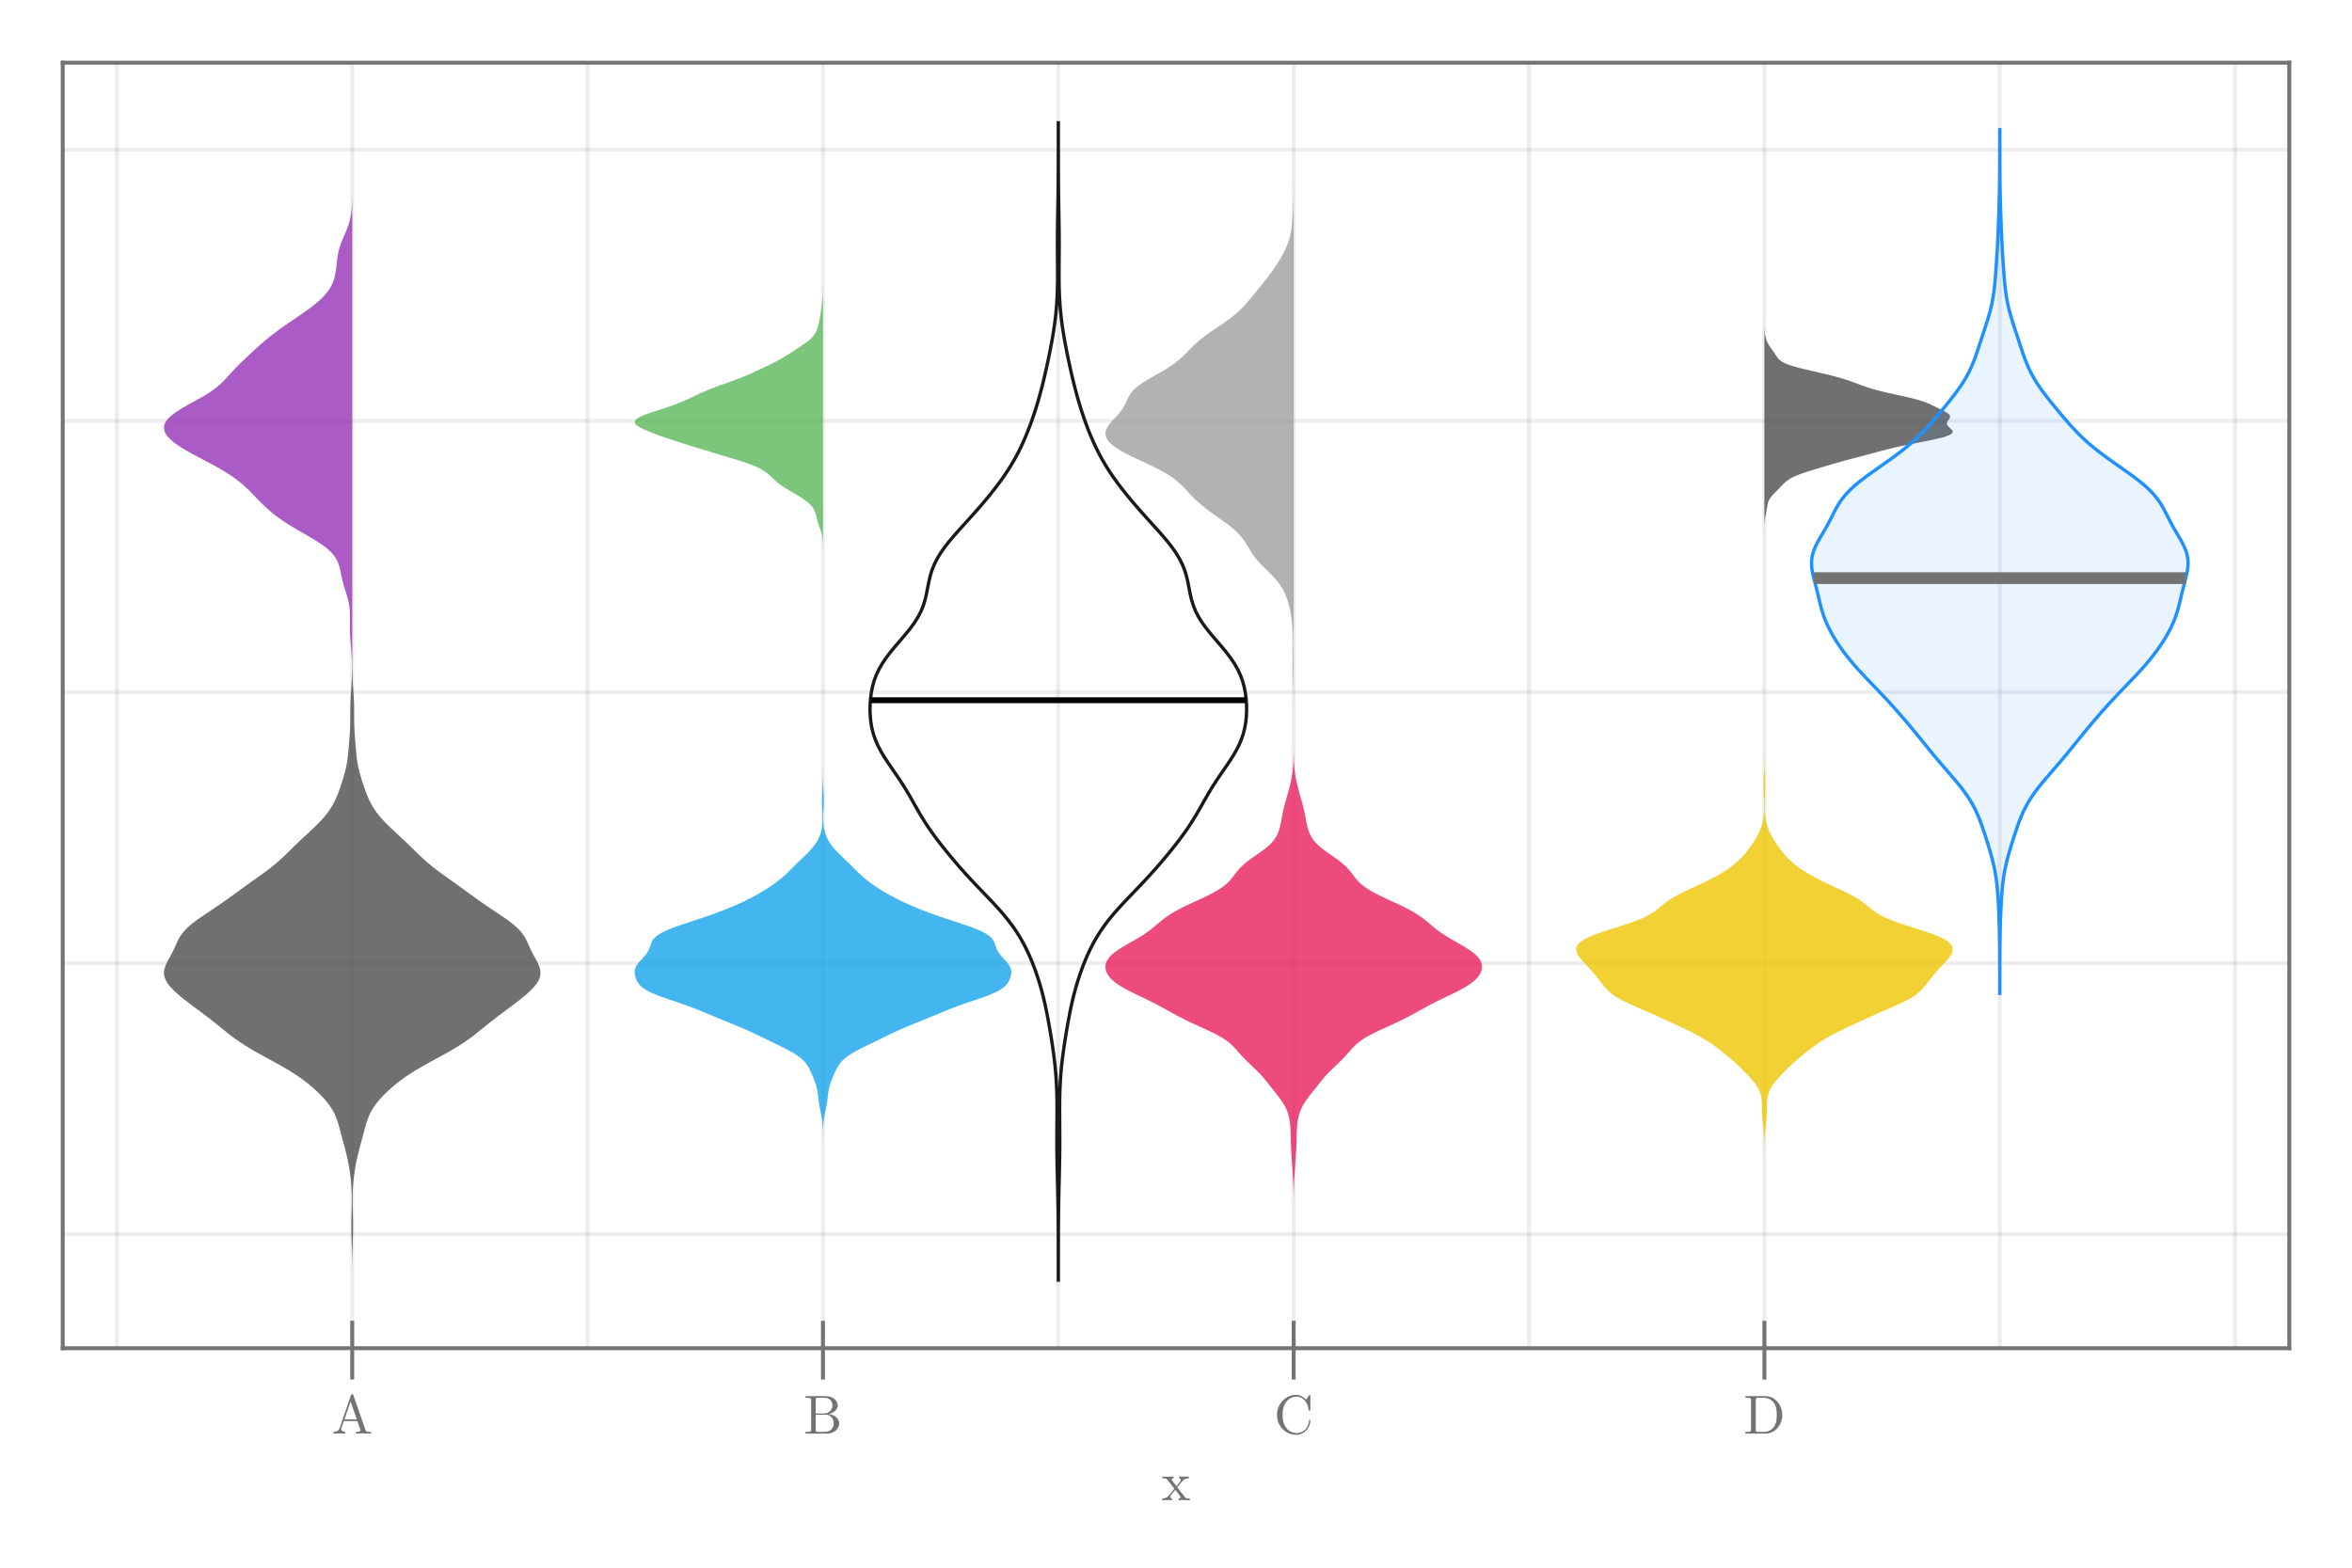 <?xml version="1.0" encoding="UTF-8"?>
<svg xmlns="http://www.w3.org/2000/svg" xmlns:xlink="http://www.w3.org/1999/xlink" width="450pt" height="300pt" viewBox="0 0 450 300" version="1.1">
<defs>
<g>
<symbol overflow="visible" id="glyph0-0-3916e107">
<path style="stroke:none;" d=""/>
</symbol>
<symbol overflow="visible" id="glyph0-1-3916e107">
<path style="stroke:none;" d="M 5.422 0 L 5.422 -0.328 C 4.844 -0.328 4.656 -0.344 4.422 -0.656 L 3.016 -2.469 C 3.328 -2.859 3.734 -3.375 3.984 -3.656 C 4.312 -4.031 4.734 -4.188 5.234 -4.203 L 5.234 -4.531 C 4.953 -4.5 4.641 -4.5 4.375 -4.5 C 4.047 -4.5 3.5 -4.516 3.359 -4.531 L 3.359 -4.203 C 3.578 -4.172 3.672 -4.047 3.672 -3.875 C 3.672 -3.703 3.562 -3.562 3.5 -3.5 L 2.859 -2.688 L 2.031 -3.75 C 1.938 -3.859 1.938 -3.875 1.938 -3.938 C 1.938 -4.094 2.094 -4.188 2.312 -4.203 L 2.312 -4.531 L 1.172 -4.5 C 0.953 -4.5 0.469 -4.5 0.172 -4.531 L 0.172 -4.203 C 0.906 -4.203 0.922 -4.188 1.422 -3.562 L 2.453 -2.203 C 1.969 -1.578 1.969 -1.547 1.469 -0.953 C 0.969 -0.344 0.344 -0.328 0.125 -0.328 L 0.125 0 C 0.406 -0.016 0.719 -0.031 1 -0.031 L 2 0 L 2 -0.328 C 1.766 -0.359 1.688 -0.5 1.688 -0.656 C 1.688 -0.875 2 -1.234 2.641 -1.984 L 3.438 -0.938 C 3.516 -0.812 3.656 -0.656 3.656 -0.594 C 3.656 -0.5 3.562 -0.344 3.281 -0.328 L 3.281 0 L 4.406 -0.031 C 4.688 -0.031 5.109 -0.016 5.422 0 Z M 5.422 0 "/>
</symbol>
<symbol overflow="visible" id="glyph1-0-3916e107">
<path style="stroke:none;" d=""/>
</symbol>
<symbol overflow="visible" id="glyph1-1-3916e107">
<path style="stroke:none;" d="M 7.531 0 L 7.531 -0.328 L 7.344 -0.328 C 6.703 -0.328 6.562 -0.406 6.453 -0.75 L 4.172 -7.312 C 4.125 -7.438 4.109 -7.516 3.938 -7.516 C 3.766 -7.516 3.734 -7.453 3.688 -7.312 L 1.516 -1.031 C 1.328 -0.5 0.906 -0.344 0.344 -0.328 L 0.344 0 L 1.406 -0.031 L 2.609 0 L 2.609 -0.328 C 2.094 -0.328 1.828 -0.594 1.828 -0.859 C 1.828 -0.891 1.844 -1 1.844 -1.016 L 2.328 -2.391 L 4.922 -2.391 L 5.484 -0.781 C 5.484 -0.75 5.516 -0.688 5.516 -0.641 C 5.516 -0.328 4.922 -0.328 4.641 -0.328 L 4.641 0 C 5.016 -0.031 5.75 -0.031 6.156 -0.031 Z M 4.812 -2.719 L 2.453 -2.719 L 3.625 -6.125 Z M 4.812 -2.719 "/>
</symbol>
<symbol overflow="visible" id="glyph1-2-3916e107">
<path style="stroke:none;" d="M 6.828 -1.922 C 6.828 -2.828 5.969 -3.625 4.812 -3.75 C 5.828 -3.953 6.547 -4.625 6.547 -5.391 C 6.547 -6.312 5.594 -7.172 4.219 -7.172 L 0.375 -7.172 L 0.375 -6.844 L 0.625 -6.844 C 1.438 -6.844 1.453 -6.734 1.453 -6.359 L 1.453 -0.812 C 1.453 -0.438 1.438 -0.328 0.625 -0.328 L 0.375 -0.328 L 0.375 0 L 4.5 0 C 5.891 0 6.828 -0.938 6.828 -1.922 Z M 5.531 -5.391 C 5.531 -4.719 5.016 -3.844 3.859 -3.844 L 2.328 -3.844 L 2.328 -6.422 C 2.328 -6.766 2.359 -6.844 2.844 -6.844 L 4.141 -6.844 C 5.172 -6.844 5.531 -5.953 5.531 -5.391 Z M 5.781 -1.938 C 5.781 -1.188 5.234 -0.328 4.156 -0.328 L 2.844 -0.328 C 2.359 -0.328 2.328 -0.406 2.328 -0.75 L 2.328 -3.609 L 4.312 -3.609 C 5.344 -3.609 5.781 -2.641 5.781 -1.938 Z M 5.781 -1.938 "/>
</symbol>
<symbol overflow="visible" id="glyph2-0-3916e107">
<path style="stroke:none;" d=""/>
</symbol>
<symbol overflow="visible" id="glyph2-1-3916e107">
<path style="stroke:none;" d="M 6.984 -2.453 C 6.984 -2.547 6.984 -2.625 6.844 -2.625 C 6.734 -2.625 6.734 -2.562 6.719 -2.453 C 6.641 -0.953 5.516 -0.094 4.375 -0.094 C 3.734 -0.094 1.672 -0.453 1.672 -3.578 C 1.672 -6.719 3.719 -7.078 4.359 -7.078 C 5.5 -7.078 6.438 -6.125 6.641 -4.594 C 6.672 -4.438 6.672 -4.406 6.812 -4.406 C 6.984 -4.406 6.984 -4.438 6.984 -4.656 L 6.984 -7.156 C 6.984 -7.328 6.984 -7.406 6.859 -7.406 C 6.828 -7.406 6.781 -7.406 6.703 -7.281 L 6.172 -6.5 C 5.781 -6.875 5.25 -7.406 4.234 -7.406 C 2.281 -7.406 0.594 -5.734 0.594 -3.594 C 0.594 -1.422 2.281 0.234 4.234 0.234 C 5.953 0.234 6.984 -1.234 6.984 -2.453 Z M 6.984 -2.453 "/>
</symbol>
<symbol overflow="visible" id="glyph2-2-3916e107">
<path style="stroke:none;" d="M 7.422 -3.531 C 7.422 -5.516 6 -7.172 4.203 -7.172 L 0.375 -7.172 L 0.375 -6.844 L 0.625 -6.844 C 1.422 -6.844 1.453 -6.734 1.453 -6.359 L 1.453 -0.812 C 1.453 -0.438 1.422 -0.328 0.625 -0.328 L 0.375 -0.328 L 0.375 0 L 4.203 0 C 5.969 0 7.422 -1.547 7.422 -3.531 Z M 6.375 -3.531 C 6.375 -2.359 6.172 -1.734 5.797 -1.219 C 5.594 -0.938 4.984 -0.328 3.922 -0.328 L 2.859 -0.328 C 2.375 -0.328 2.359 -0.406 2.359 -0.75 L 2.359 -6.422 C 2.359 -6.766 2.375 -6.844 2.859 -6.844 L 3.922 -6.844 C 4.562 -6.844 5.297 -6.609 5.828 -5.875 C 6.281 -5.25 6.375 -4.344 6.375 -3.531 Z M 6.375 -3.531 "/>
</symbol>
</g>
</defs>
<g id="surface1-3916e107">
<path style="fill:none;stroke-width:1;stroke-linecap:butt;stroke-linejoin:miter;stroke:rgb(55%,55%,55%);stroke-opacity:0.16;stroke-miterlimit:2;" d="M 89.854 344 L 89.854 16 " transform="matrix(0.75,0,0,0.75,0,0)"/>
<path style="fill:none;stroke-width:1;stroke-linecap:butt;stroke-linejoin:miter;stroke:rgb(55%,55%,55%);stroke-opacity:0.16;stroke-miterlimit:2;" d="M 209.938 344 L 209.938 16 " transform="matrix(0.75,0,0,0.75,0,0)"/>
<path style="fill:none;stroke-width:1;stroke-linecap:butt;stroke-linejoin:miter;stroke:rgb(55%,55%,55%);stroke-opacity:0.16;stroke-miterlimit:2;" d="M 330.021 344 L 330.021 16 " transform="matrix(0.75,0,0,0.75,0,0)"/>
<path style="fill:none;stroke-width:1;stroke-linecap:butt;stroke-linejoin:miter;stroke:rgb(55%,55%,55%);stroke-opacity:0.16;stroke-miterlimit:2;" d="M 450.104 344 L 450.104 16 " transform="matrix(0.75,0,0,0.75,0,0)"/>
<path style="fill:none;stroke-width:1;stroke-linecap:butt;stroke-linejoin:miter;stroke:rgb(55%,55%,55%);stroke-opacity:0.16;stroke-miterlimit:2;" d="M 29.807 344 L 29.807 16 " transform="matrix(0.75,0,0,0.75,0,0)"/>
<path style="fill:none;stroke-width:1;stroke-linecap:butt;stroke-linejoin:miter;stroke:rgb(55%,55%,55%);stroke-opacity:0.16;stroke-miterlimit:2;" d="M 149.896 344 L 149.896 16 " transform="matrix(0.75,0,0,0.75,0,0)"/>
<path style="fill:none;stroke-width:1;stroke-linecap:butt;stroke-linejoin:miter;stroke:rgb(55%,55%,55%);stroke-opacity:0.16;stroke-miterlimit:2;" d="M 269.979 344 L 269.979 16 " transform="matrix(0.75,0,0,0.75,0,0)"/>
<path style="fill:none;stroke-width:1;stroke-linecap:butt;stroke-linejoin:miter;stroke:rgb(55%,55%,55%);stroke-opacity:0.16;stroke-miterlimit:2;" d="M 390.062 344 L 390.062 16 " transform="matrix(0.75,0,0,0.75,0,0)"/>
<path style="fill:none;stroke-width:1;stroke-linecap:butt;stroke-linejoin:miter;stroke:rgb(55%,55%,55%);stroke-opacity:0.16;stroke-miterlimit:2;" d="M 510.146 344 L 510.146 16 " transform="matrix(0.75,0,0,0.75,0,0)"/>
<path style="fill:none;stroke-width:1;stroke-linecap:butt;stroke-linejoin:miter;stroke:rgb(55%,55%,55%);stroke-opacity:0.16;stroke-miterlimit:2;" d="M 570.193 344 L 570.193 16 " transform="matrix(0.75,0,0,0.75,0,0)"/>
<path style="fill:none;stroke-width:1;stroke-linecap:butt;stroke-linejoin:miter;stroke:rgb(55%,55%,55%);stroke-opacity:0.16;stroke-miterlimit:2;" d="M 16 314.922 L 584 314.922 " transform="matrix(0.75,0,0,0.75,0,0)"/>
<path style="fill:none;stroke-width:1;stroke-linecap:butt;stroke-linejoin:miter;stroke:rgb(55%,55%,55%);stroke-opacity:0.16;stroke-miterlimit:2;" d="M 16 245.75 L 584 245.75 " transform="matrix(0.75,0,0,0.75,0,0)"/>
<path style="fill:none;stroke-width:1;stroke-linecap:butt;stroke-linejoin:miter;stroke:rgb(55%,55%,55%);stroke-opacity:0.16;stroke-miterlimit:2;" d="M 16 176.573 L 584 176.573 " transform="matrix(0.75,0,0,0.75,0,0)"/>
<path style="fill:none;stroke-width:1;stroke-linecap:butt;stroke-linejoin:miter;stroke:rgb(55%,55%,55%);stroke-opacity:0.16;stroke-miterlimit:2;" d="M 16 107.396 L 584 107.396 " transform="matrix(0.75,0,0,0.75,0,0)"/>
<path style="fill:none;stroke-width:1;stroke-linecap:butt;stroke-linejoin:miter;stroke:rgb(55%,55%,55%);stroke-opacity:0.16;stroke-miterlimit:2;" d="M 16 38.219 L 584 38.219 " transform="matrix(0.75,0,0,0.75,0,0)"/>
<g style="fill:rgb(45.098%,45.098%,45.098%);fill-opacity:1;">
  <use xlink:href="#glyph0-1-3916e107" x="222.228" y="287.088"/>
</g>
<g style="fill:rgb(45.098%,45.098%,45.098%);fill-opacity:1;">
  <use xlink:href="#glyph1-1-3916e107" x="63.452" y="274.338"/>
</g>
<g style="fill:rgb(45.098%,45.098%,45.098%);fill-opacity:1;">
  <use xlink:href="#glyph1-2-3916e107" x="153.735" y="274.338"/>
</g>
<g style="fill:rgb(45.098%,45.098%,45.098%);fill-opacity:1;">
  <use xlink:href="#glyph2-1-3916e107" x="243.725" y="274.338"/>
</g>
<g style="fill:rgb(45.098%,45.098%,45.098%);fill-opacity:1;">
  <use xlink:href="#glyph2-2-3916e107" x="333.568" y="274.338"/>
</g>
<path style=" stroke:none;fill-rule:nonzero;fill:rgb(30%,30%,30%);fill-opacity:0.8;" d="M 67.391 246.816 L 67.391 243.074 L 67.395 242.449 L 67.398 241.828 L 67.414 240.578 L 67.426 239.953 L 67.438 239.332 L 67.453 238.707 L 67.473 238.082 L 67.492 237.461 L 67.531 236.211 L 67.543 235.586 L 67.551 234.965 L 67.555 234.34 L 67.539 233.09 L 67.523 232.469 L 67.508 231.844 L 67.488 231.219 L 67.477 230.594 L 67.469 229.973 L 67.465 229.348 L 67.473 228.723 L 67.488 228.102 L 67.516 227.477 L 67.555 226.852 L 67.605 226.227 L 67.668 225.605 L 67.742 224.98 L 67.828 224.355 L 67.922 223.73 L 68.031 223.109 L 68.148 222.484 L 68.277 221.859 L 68.418 221.238 L 68.566 220.613 L 68.727 219.988 L 68.891 219.363 L 69.055 218.742 L 69.227 218.117 L 69.395 217.492 L 69.559 216.867 L 69.727 216.246 L 69.895 215.621 L 70.078 214.996 L 70.281 214.375 L 70.512 213.75 L 70.789 213.125 L 71.113 212.5 L 71.496 211.879 L 71.938 211.254 L 72.438 210.629 L 72.992 210.004 L 73.594 209.383 L 74.242 208.758 L 74.934 208.133 L 75.672 207.508 L 76.461 206.887 L 77.312 206.262 L 78.223 205.637 L 79.199 205.016 L 80.242 204.391 L 81.332 203.766 L 82.461 203.141 L 83.609 202.52 L 84.75 201.895 L 85.867 201.27 L 86.941 200.645 L 87.957 200.023 L 88.91 199.398 L 89.801 198.773 L 90.637 198.152 L 91.434 197.527 L 92.207 196.902 L 92.977 196.277 L 93.75 195.656 L 94.547 195.031 L 95.359 194.406 L 96.191 193.781 L 97.031 193.16 L 97.867 192.535 L 98.695 191.91 L 99.5 191.289 L 100.27 190.664 L 100.996 190.039 L 101.656 189.414 L 102.238 188.793 L 102.723 188.168 L 103.086 187.543 L 103.32 186.918 L 103.414 186.297 L 103.375 185.672 L 103.211 185.047 L 102.957 184.426 L 102.645 183.801 L 102.301 183.176 L 101.961 182.551 L 101.645 181.93 L 101.352 181.305 L 101.074 180.68 L 100.785 180.055 L 100.457 179.434 L 100.055 178.809 L 99.559 178.184 L 98.961 177.559 L 98.258 176.938 L 97.461 176.312 L 96.594 175.688 L 95.684 175.066 L 93.816 173.816 L 92.891 173.191 L 91.988 172.57 L 91.105 171.945 L 90.242 171.32 L 89.387 170.695 L 88.531 170.074 L 87.672 169.449 L 86.801 168.824 L 85.926 168.203 L 85.051 167.578 L 84.191 166.953 L 83.359 166.328 L 82.562 165.707 L 81.812 165.082 L 81.102 164.457 L 80.43 163.832 L 79.785 163.211 L 79.148 162.586 L 78.516 161.961 L 77.871 161.34 L 77.215 160.715 L 76.547 160.09 L 75.871 159.465 L 75.199 158.844 L 74.543 158.219 L 73.91 157.594 L 73.312 156.969 L 72.758 156.348 L 72.25 155.723 L 71.793 155.098 L 71.387 154.473 L 71.027 153.852 L 70.707 153.227 L 70.422 152.602 L 70.164 151.98 L 69.926 151.355 L 69.703 150.73 L 69.492 150.105 L 69.289 149.484 L 69.098 148.859 L 68.914 148.234 L 68.746 147.609 L 68.598 146.988 L 68.469 146.363 L 68.359 145.738 L 68.273 145.117 L 68.199 144.492 L 68.137 143.867 L 68.082 143.242 L 68.031 142.621 L 67.98 141.996 L 67.887 140.746 L 67.844 140.125 L 67.809 139.5 L 67.781 138.875 L 67.766 138.254 L 67.758 137.629 L 67.758 137.004 L 67.754 136.379 L 67.754 135.758 L 67.742 135.133 L 67.727 134.508 L 67.699 133.883 L 67.668 133.262 L 67.629 132.637 L 67.586 132.012 L 67.547 131.391 L 67.477 130.141 L 67.453 129.516 L 67.434 128.895 L 67.418 128.27 L 67.406 127.645 L 67.398 127.02 L 67.395 126.398 L 67.391 125.773 L 67.391 122.652 L 67.391 123.277 L 67.387 123.902 L 67.387 125.773 L 67.383 126.398 L 67.379 127.02 L 67.371 127.645 L 67.348 128.895 L 67.324 129.516 L 67.301 130.141 L 67.27 130.766 L 67.23 131.391 L 67.191 132.012 L 67.148 132.637 L 67.109 133.262 L 67.078 133.883 L 67.051 134.508 L 67.035 135.133 L 67.027 135.758 L 67.023 136.379 L 67.023 137.004 L 67.02 137.629 L 67.012 138.254 L 66.996 138.875 L 66.969 139.5 L 66.934 140.125 L 66.895 140.746 L 66.848 141.371 L 66.746 142.621 L 66.695 143.242 L 66.641 143.867 L 66.578 144.492 L 66.508 145.117 L 66.418 145.738 L 66.309 146.363 L 66.18 146.988 L 66.031 147.609 L 65.863 148.234 L 65.68 148.859 L 65.488 149.484 L 65.285 150.105 L 65.074 150.73 L 64.852 151.355 L 64.613 151.98 L 64.355 152.602 L 64.07 153.227 L 63.75 153.852 L 63.391 154.473 L 62.984 155.098 L 62.527 155.723 L 62.02 156.348 L 61.465 156.969 L 60.871 157.594 L 60.238 158.219 L 59.578 158.844 L 58.906 159.465 L 58.23 160.09 L 57.562 160.715 L 56.906 161.34 L 56.262 161.961 L 55.629 162.586 L 54.992 163.211 L 54.348 163.832 L 53.676 164.457 L 52.969 165.082 L 52.215 165.707 L 51.422 166.328 L 50.586 166.953 L 49.727 167.578 L 48.852 168.203 L 47.977 168.824 L 47.105 169.449 L 46.246 170.074 L 45.391 170.695 L 44.535 171.32 L 43.672 171.945 L 42.789 172.57 L 41.887 173.191 L 40.965 173.816 L 40.027 174.441 L 39.094 175.066 L 38.184 175.688 L 37.316 176.312 L 36.523 176.938 L 35.816 177.559 L 35.219 178.184 L 34.723 178.809 L 34.324 179.434 L 33.992 180.055 L 33.703 180.68 L 33.426 181.305 L 33.133 181.93 L 32.816 182.551 L 32.137 183.801 L 31.82 184.426 L 31.566 185.047 L 31.406 185.672 L 31.363 186.297 L 31.457 186.918 L 31.691 187.543 L 32.055 188.168 L 32.539 188.793 L 33.121 189.414 L 33.781 190.039 L 34.508 190.664 L 35.277 191.289 L 36.082 191.91 L 36.91 192.535 L 37.75 193.16 L 38.586 193.781 L 39.418 194.406 L 40.23 195.031 L 41.027 195.656 L 41.805 196.277 L 42.57 196.902 L 43.348 197.527 L 44.145 198.152 L 44.98 198.773 L 45.867 199.398 L 46.82 200.023 L 47.836 200.645 L 48.91 201.27 L 50.027 201.895 L 51.168 202.52 L 52.316 203.141 L 53.445 203.766 L 54.539 204.391 L 55.578 205.016 L 56.555 205.637 L 57.465 206.262 L 58.316 206.887 L 59.105 207.508 L 59.844 208.133 L 60.535 208.758 L 61.184 209.383 L 61.789 210.004 L 62.34 210.629 L 62.84 211.254 L 63.281 211.879 L 63.664 212.5 L 63.988 213.125 L 64.266 213.75 L 64.5 214.375 L 64.699 214.996 L 64.883 215.621 L 65.055 216.246 L 65.219 216.867 L 65.723 218.742 L 65.891 219.363 L 66.055 219.988 L 66.211 220.613 L 66.359 221.238 L 66.5 221.859 L 66.629 222.484 L 66.746 223.109 L 66.855 223.73 L 66.953 224.355 L 67.039 224.98 L 67.109 225.605 L 67.172 226.227 L 67.223 226.852 L 67.262 227.477 L 67.289 228.102 L 67.305 228.723 L 67.312 229.348 L 67.312 229.973 L 67.301 230.594 L 67.289 231.219 L 67.273 231.844 L 67.254 232.469 L 67.242 233.09 L 67.23 233.715 L 67.227 234.34 L 67.227 234.965 L 67.234 235.586 L 67.246 236.211 L 67.285 237.461 L 67.305 238.082 L 67.324 238.707 L 67.34 239.332 L 67.355 239.953 L 67.363 240.578 L 67.375 241.203 L 67.379 241.828 L 67.383 242.449 L 67.387 243.074 L 67.387 244.945 L 67.391 245.57 Z M 67.391 246.816 "/>
<path style=" stroke:none;fill-rule:nonzero;fill:rgb(8.2%,64.3%,91.8%);fill-opacity:0.8;" d="M 157.453 219.43 L 157.453 217.938 L 157.457 217.562 L 157.457 217.188 L 157.461 216.816 L 157.469 216.441 L 157.48 216.066 L 157.496 215.695 L 157.516 215.32 L 157.543 214.949 L 157.582 214.574 L 157.629 214.199 L 157.688 213.828 L 157.754 213.453 L 157.824 213.078 L 157.902 212.707 L 157.984 212.332 L 158.062 211.957 L 158.133 211.586 L 158.199 211.211 L 158.254 210.836 L 158.305 210.465 L 158.348 210.09 L 158.391 209.719 L 158.434 209.344 L 158.488 208.969 L 158.551 208.598 L 158.625 208.223 L 158.719 207.848 L 158.828 207.477 L 158.953 207.102 L 159.09 206.727 L 159.238 206.355 L 159.391 205.98 L 159.551 205.605 L 159.719 205.234 L 159.895 204.859 L 160.082 204.484 L 160.293 204.113 L 160.531 203.738 L 160.812 203.367 L 161.145 202.992 L 161.539 202.617 L 162 202.246 L 162.531 201.871 L 163.133 201.496 L 163.789 201.125 L 164.496 200.75 L 165.234 200.375 L 165.996 200.004 L 166.766 199.629 L 167.539 199.254 L 168.305 198.883 L 169.07 198.508 L 169.84 198.133 L 170.621 197.762 L 171.426 197.387 L 172.254 197.016 L 173.113 196.641 L 174 196.266 L 174.906 195.895 L 176.75 195.145 L 177.664 194.773 L 178.57 194.398 L 179.473 194.023 L 180.375 193.652 L 181.293 193.277 L 182.242 192.902 L 183.234 192.531 L 184.273 192.156 L 185.352 191.781 L 186.449 191.41 L 187.539 191.035 L 188.586 190.664 L 189.555 190.289 L 190.414 189.914 L 191.145 189.543 L 191.742 189.168 L 192.215 188.793 L 192.574 188.422 L 192.848 188.047 L 193.055 187.672 L 193.219 187.301 L 193.34 186.926 L 193.43 186.551 L 193.477 186.18 L 193.473 185.805 L 193.406 185.434 L 193.266 185.059 L 193.059 184.684 L 192.789 184.312 L 192.477 183.938 L 192.133 183.562 L 191.789 183.191 L 191.465 182.816 L 191.176 182.441 L 190.934 182.07 L 190.742 181.695 L 190.59 181.32 L 190.465 180.949 L 190.336 180.574 L 190.18 180.199 L 189.965 179.828 L 189.66 179.453 L 189.242 179.082 L 188.695 178.707 L 188.012 178.332 L 187.195 177.961 L 186.266 177.586 L 185.242 177.211 L 184.152 176.84 L 183.027 176.465 L 181.891 176.09 L 180.766 175.719 L 179.664 175.344 L 178.602 174.969 L 177.578 174.598 L 176.598 174.223 L 175.66 173.848 L 174.762 173.477 L 173.902 173.102 L 173.078 172.73 L 172.289 172.355 L 171.539 171.98 L 170.82 171.609 L 170.133 171.234 L 169.477 170.859 L 168.848 170.488 L 168.246 170.113 L 167.672 169.738 L 167.121 169.367 L 166.598 168.992 L 166.102 168.617 L 165.629 168.246 L 165.184 167.871 L 164.762 167.5 L 164.359 167.125 L 163.973 166.75 L 163.598 166.379 L 162.855 165.629 L 162.477 165.258 L 162.094 164.883 L 161.703 164.508 L 161.309 164.137 L 160.918 163.762 L 160.535 163.387 L 160.168 163.016 L 159.82 162.641 L 159.492 162.266 L 159.195 161.895 L 158.922 161.52 L 158.676 161.148 L 158.457 160.773 L 158.266 160.398 L 158.098 160.027 L 157.957 159.652 L 157.84 159.277 L 157.742 158.906 L 157.664 158.531 L 157.609 158.156 L 157.566 157.785 L 157.539 157.41 L 157.523 157.035 L 157.516 156.664 L 157.52 156.289 L 157.527 155.914 L 157.539 155.543 L 157.555 155.168 L 157.57 154.797 L 157.59 154.422 L 157.602 154.047 L 157.613 153.676 L 157.621 153.301 L 157.621 152.926 L 157.613 152.555 L 157.605 152.18 L 157.59 151.805 L 157.57 151.434 L 157.555 151.059 L 157.535 150.684 L 157.516 150.312 L 157.5 149.938 L 157.488 149.562 L 157.477 149.191 L 157.469 148.816 L 157.465 148.445 L 157.457 147.695 L 157.457 147.324 L 157.453 146.949 L 157.453 145.082 L 157.453 146.574 L 157.449 146.949 L 157.449 147.695 L 157.441 148.445 L 157.434 148.816 L 157.426 149.191 L 157.418 149.562 L 157.387 150.312 L 157.371 150.684 L 157.332 151.434 L 157.316 151.805 L 157.301 152.18 L 157.289 152.555 L 157.285 152.926 L 157.285 153.301 L 157.293 153.676 L 157.301 154.047 L 157.332 154.797 L 157.352 155.168 L 157.367 155.543 L 157.379 155.914 L 157.387 156.289 L 157.391 156.664 L 157.383 157.035 L 157.367 157.41 L 157.34 157.785 L 157.297 158.156 L 157.238 158.531 L 157.164 158.906 L 157.066 159.277 L 156.949 159.652 L 156.805 160.027 L 156.641 160.398 L 156.449 160.773 L 156.23 161.148 L 155.984 161.52 L 155.711 161.895 L 155.41 162.266 L 155.086 162.641 L 154.738 163.016 L 154.367 163.387 L 153.988 163.762 L 153.598 164.137 L 153.203 164.508 L 152.812 164.883 L 152.43 165.258 L 152.051 165.629 L 151.676 166.004 L 151.305 166.379 L 150.93 166.75 L 150.547 167.125 L 150.145 167.5 L 149.723 167.871 L 149.277 168.246 L 148.805 168.617 L 148.309 168.992 L 147.781 169.367 L 147.234 169.738 L 146.656 170.113 L 146.055 170.488 L 145.426 170.859 L 144.77 171.234 L 144.086 171.609 L 143.367 171.98 L 142.613 172.355 L 141.828 172.73 L 141.004 173.102 L 140.145 173.477 L 139.246 173.848 L 138.309 174.223 L 137.328 174.598 L 136.305 174.969 L 135.242 175.344 L 134.141 175.719 L 133.016 176.09 L 131.875 176.465 L 130.75 176.84 L 129.66 177.211 L 128.641 177.586 L 127.711 177.961 L 126.895 178.332 L 126.211 178.707 L 125.664 179.082 L 125.246 179.453 L 124.941 179.828 L 124.723 180.199 L 124.57 180.574 L 124.441 180.949 L 124.316 181.32 L 124.164 181.695 L 123.969 182.07 L 123.73 182.441 L 123.441 182.816 L 123.113 183.191 L 122.77 183.562 L 122.43 183.938 L 122.113 184.312 L 121.844 184.684 L 121.637 185.059 L 121.5 185.434 L 121.434 185.805 L 121.426 186.18 L 121.473 186.551 L 121.562 186.926 L 121.688 187.301 L 121.848 187.672 L 122.059 188.047 L 122.332 188.422 L 122.691 188.793 L 123.16 189.168 L 123.758 189.543 L 124.492 189.914 L 125.352 190.289 L 126.32 190.664 L 127.367 191.035 L 128.457 191.41 L 129.555 191.781 L 130.633 192.156 L 131.672 192.531 L 132.664 192.902 L 133.613 193.277 L 134.531 193.652 L 135.434 194.023 L 136.332 194.398 L 137.238 194.773 L 138.156 195.145 L 139.078 195.52 L 139.996 195.895 L 140.906 196.266 L 141.793 196.641 L 142.652 197.016 L 143.48 197.387 L 144.281 197.762 L 145.062 198.133 L 146.602 198.883 L 147.367 199.254 L 148.906 200.004 L 149.668 200.375 L 150.41 200.75 L 151.117 201.125 L 151.773 201.496 L 152.371 201.871 L 152.902 202.246 L 153.367 202.617 L 153.762 202.992 L 154.094 203.367 L 154.375 203.738 L 154.613 204.113 L 154.824 204.484 L 155.012 204.859 L 155.188 205.234 L 155.352 205.605 L 155.512 205.98 L 155.668 206.355 L 155.812 206.727 L 155.953 207.102 L 156.074 207.477 L 156.184 207.848 L 156.277 208.223 L 156.355 208.598 L 156.418 208.969 L 156.469 209.344 L 156.516 209.719 L 156.559 210.09 L 156.602 210.465 L 156.648 210.836 L 156.707 211.211 L 156.77 211.586 L 156.844 211.957 L 157 212.707 L 157.078 213.078 L 157.152 213.453 L 157.219 213.828 L 157.277 214.199 L 157.324 214.574 L 157.359 214.949 L 157.391 215.32 L 157.41 215.695 L 157.426 216.066 L 157.438 216.441 L 157.441 216.816 L 157.445 217.188 L 157.449 217.562 L 157.449 217.938 L 157.453 218.309 Z M 157.453 219.43 "/>
<path style=" stroke:none;fill-rule:nonzero;fill:rgb(91%,12.2%,36.1%);fill-opacity:0.8;" d="M 247.516 232.953 L 247.516 230.629 L 247.52 230.164 L 247.52 229.699 L 247.527 228.77 L 247.535 228.301 L 247.543 227.836 L 247.555 227.371 L 247.57 226.906 L 247.609 225.977 L 247.664 225.047 L 247.758 223.652 L 247.789 223.184 L 247.82 222.719 L 247.855 222.254 L 247.949 220.859 L 248.004 219.93 L 248.043 219 L 248.059 218.535 L 248.07 218.07 L 248.082 217.602 L 248.09 217.137 L 248.105 216.672 L 248.125 216.207 L 248.152 215.742 L 248.191 215.277 L 248.246 214.812 L 248.312 214.348 L 248.402 213.883 L 248.516 213.418 L 248.652 212.953 L 248.824 212.484 L 249.031 212.02 L 249.27 211.555 L 249.547 211.09 L 249.852 210.625 L 250.188 210.16 L 250.539 209.695 L 250.906 209.23 L 251.648 208.301 L 252.016 207.836 L 252.383 207.367 L 252.754 206.902 L 253.137 206.438 L 253.535 205.973 L 253.957 205.508 L 254.406 205.043 L 254.879 204.578 L 255.367 204.113 L 255.859 203.648 L 256.348 203.184 L 256.816 202.719 L 257.266 202.25 L 257.688 201.785 L 258.098 201.32 L 258.504 200.855 L 258.93 200.391 L 259.402 199.926 L 259.945 199.461 L 260.574 198.996 L 261.301 198.531 L 262.125 198.066 L 263.035 197.602 L 264.008 197.133 L 265.023 196.668 L 266.047 196.203 L 267.055 195.738 L 268.031 195.273 L 268.961 194.809 L 269.848 194.344 L 270.703 193.879 L 272.375 192.949 L 273.234 192.484 L 274.121 192.016 L 275.047 191.551 L 276 191.086 L 276.973 190.621 L 277.938 190.156 L 278.875 189.691 L 279.758 189.227 L 280.566 188.762 L 281.285 188.297 L 281.898 187.832 L 282.414 187.367 L 282.824 186.898 L 283.137 186.434 L 283.359 185.969 L 283.492 185.504 L 283.543 185.039 L 283.5 184.574 L 283.367 184.109 L 283.129 183.645 L 282.789 183.18 L 282.34 182.715 L 281.785 182.25 L 281.133 181.781 L 280.406 181.316 L 279.621 180.852 L 277.996 179.922 L 277.203 179.457 L 276.453 178.992 L 275.754 178.527 L 275.109 178.062 L 274.516 177.598 L 273.953 177.133 L 273.402 176.664 L 272.84 176.199 L 272.25 175.734 L 271.605 175.27 L 270.895 174.805 L 270.105 174.34 L 269.246 173.875 L 268.316 173.41 L 267.332 172.945 L 265.309 172.016 L 264.316 171.547 L 263.375 171.082 L 262.512 170.617 L 261.734 170.152 L 261.055 169.688 L 260.469 169.223 L 259.973 168.758 L 259.547 168.293 L 259.172 167.828 L 258.461 166.898 L 258.078 166.43 L 257.648 165.965 L 257.164 165.5 L 256.617 165.035 L 256.012 164.57 L 255.367 164.105 L 254.031 163.176 L 253.391 162.711 L 252.789 162.246 L 252.25 161.781 L 251.777 161.312 L 251.375 160.848 L 251.039 160.383 L 250.766 159.918 L 250.547 159.453 L 250.367 158.988 L 250.223 158.523 L 250.102 158.059 L 250 157.594 L 249.82 156.664 L 249.734 156.195 L 249.645 155.73 L 249.547 155.266 L 249.441 154.801 L 249.328 154.336 L 249.211 153.871 L 248.953 152.941 L 248.688 152.012 L 248.559 151.547 L 248.434 151.078 L 248.312 150.613 L 248.195 150.148 L 248.09 149.684 L 247.988 149.219 L 247.898 148.754 L 247.82 148.289 L 247.75 147.824 L 247.691 147.359 L 247.645 146.895 L 247.609 146.43 L 247.578 145.961 L 247.559 145.496 L 247.543 145.031 L 247.527 144.102 L 247.52 143.172 L 247.52 142.707 L 247.516 142.242 L 247.516 140.379 L 247.516 142.707 L 247.5 144.566 L 247.488 145.031 L 247.473 145.496 L 247.453 145.961 L 247.422 146.43 L 247.387 146.895 L 247.34 147.359 L 247.281 147.824 L 247.215 148.289 L 247.133 148.754 L 247.043 149.219 L 246.941 149.684 L 246.836 150.148 L 246.719 150.613 L 246.598 151.078 L 246.473 151.547 L 246.344 152.012 L 246.078 152.941 L 245.949 153.406 L 245.824 153.871 L 245.703 154.336 L 245.59 154.801 L 245.484 155.266 L 245.387 155.73 L 245.297 156.195 L 245.211 156.664 L 245.031 157.594 L 244.93 158.059 L 244.809 158.523 L 244.664 158.988 L 244.488 159.453 L 244.266 159.918 L 243.992 160.383 L 243.656 160.848 L 243.254 161.312 L 242.781 161.781 L 242.242 162.246 L 241.645 162.711 L 241 163.176 L 239.664 164.105 L 239.02 164.57 L 238.414 165.035 L 237.867 165.5 L 237.383 165.965 L 236.953 166.43 L 236.57 166.898 L 236.215 167.363 L 235.863 167.828 L 235.484 168.293 L 235.059 168.758 L 234.562 169.223 L 233.977 169.688 L 233.297 170.152 L 232.52 170.617 L 231.656 171.082 L 230.715 171.547 L 229.727 172.016 L 228.711 172.48 L 227.699 172.945 L 226.715 173.41 L 225.785 173.875 L 224.926 174.34 L 224.137 174.805 L 223.426 175.27 L 222.781 175.734 L 222.191 176.199 L 221.629 176.664 L 221.082 177.133 L 220.516 177.598 L 219.922 178.062 L 219.277 178.527 L 218.578 178.992 L 217.828 179.457 L 217.039 179.922 L 216.223 180.387 L 215.41 180.852 L 214.625 181.316 L 213.898 181.781 L 213.246 182.25 L 212.691 182.715 L 212.242 183.18 L 211.902 183.645 L 211.668 184.109 L 211.531 184.574 L 211.492 185.039 L 211.539 185.504 L 211.672 185.969 L 211.895 186.434 L 212.207 186.898 L 212.617 187.367 L 213.133 187.832 L 213.746 188.297 L 214.465 188.762 L 215.273 189.227 L 216.156 189.691 L 217.094 190.156 L 218.059 190.621 L 219.031 191.086 L 219.984 191.551 L 220.91 192.016 L 221.797 192.484 L 222.656 192.949 L 223.496 193.414 L 224.332 193.879 L 225.184 194.344 L 226.07 194.809 L 227 195.273 L 227.977 195.738 L 228.984 196.203 L 230.008 196.668 L 231.023 197.133 L 232 197.602 L 232.906 198.066 L 233.73 198.531 L 234.457 198.996 L 235.086 199.461 L 235.629 199.926 L 236.102 200.391 L 236.527 200.855 L 236.938 201.32 L 237.344 201.785 L 237.766 202.25 L 238.215 202.719 L 238.684 203.184 L 239.172 203.648 L 239.664 204.113 L 240.152 204.578 L 240.625 205.043 L 241.074 205.508 L 241.496 205.973 L 241.898 206.438 L 242.277 206.902 L 242.648 207.367 L 243.016 207.836 L 243.387 208.301 L 243.754 208.766 L 244.125 209.23 L 244.492 209.695 L 244.844 210.16 L 245.18 210.625 L 245.484 211.09 L 245.762 211.555 L 246 212.02 L 246.207 212.484 L 246.379 212.953 L 246.516 213.418 L 246.629 213.883 L 246.719 214.348 L 246.785 214.812 L 246.84 215.277 L 246.879 215.742 L 246.906 216.207 L 246.926 216.672 L 246.941 217.137 L 246.949 217.602 L 246.961 218.07 L 246.973 218.535 L 246.988 219 L 247.027 219.93 L 247.082 220.859 L 247.176 222.254 L 247.211 222.719 L 247.242 223.184 L 247.273 223.652 L 247.309 224.117 L 247.34 224.582 L 247.422 225.977 L 247.461 226.906 L 247.477 227.371 L 247.488 227.836 L 247.496 228.301 L 247.504 228.77 L 247.512 229.699 L 247.512 230.164 L 247.516 230.629 Z M 247.516 232.953 "/>
<path style=" stroke:none;fill-rule:nonzero;fill:rgb(92.9%,77.3%,0%);fill-opacity:0.8;" d="M 337.578 222.945 L 337.578 221.723 L 337.582 221.316 L 337.582 220.5 L 337.586 220.094 L 337.586 219.688 L 337.594 219.277 L 337.609 218.465 L 337.625 218.055 L 337.645 217.648 L 337.668 217.242 L 337.695 216.832 L 337.73 216.426 L 337.77 216.016 L 337.809 215.609 L 337.855 215.203 L 337.898 214.793 L 337.941 214.387 L 337.977 213.98 L 338.008 213.57 L 338.031 213.164 L 338.051 212.758 L 338.059 212.348 L 338.066 211.941 L 338.07 211.535 L 338.078 211.125 L 338.102 210.719 L 338.137 210.312 L 338.199 209.902 L 338.289 209.496 L 338.414 209.09 L 338.574 208.68 L 338.773 208.273 L 339.016 207.867 L 339.289 207.457 L 339.602 207.051 L 339.938 206.645 L 340.293 206.234 L 340.668 205.828 L 341.055 205.422 L 341.453 205.012 L 341.859 204.605 L 342.277 204.199 L 342.707 203.789 L 343.152 203.383 L 343.613 202.973 L 344.086 202.566 L 344.57 202.16 L 345.066 201.75 L 345.574 201.344 L 346.09 200.938 L 346.617 200.527 L 347.168 200.121 L 347.746 199.715 L 348.355 199.305 L 349.008 198.898 L 349.707 198.492 L 350.449 198.082 L 351.23 197.676 L 352.047 197.27 L 352.891 196.859 L 353.75 196.453 L 354.625 196.047 L 355.504 195.637 L 356.387 195.23 L 357.277 194.824 L 358.18 194.414 L 359.09 194.008 L 360.016 193.602 L 360.953 193.191 L 361.887 192.785 L 362.809 192.379 L 363.695 191.969 L 364.535 191.562 L 365.305 191.156 L 365.988 190.746 L 366.59 190.34 L 367.105 189.93 L 367.547 189.523 L 367.934 189.117 L 368.277 188.707 L 368.602 188.301 L 368.914 187.895 L 369.227 187.484 L 369.547 187.078 L 369.875 186.672 L 370.219 186.262 L 370.57 185.855 L 370.938 185.449 L 371.316 185.039 L 372.082 184.227 L 372.449 183.816 L 372.793 183.41 L 373.094 183.004 L 373.344 182.594 L 373.52 182.188 L 373.605 181.781 L 373.582 181.371 L 373.43 180.965 L 373.129 180.559 L 372.664 180.148 L 372.023 179.742 L 371.211 179.336 L 370.238 178.926 L 369.125 178.52 L 367.914 178.109 L 366.641 177.703 L 365.352 177.297 L 364.098 176.887 L 362.91 176.48 L 361.82 176.074 L 360.852 175.664 L 360.004 175.258 L 359.273 174.852 L 358.648 174.441 L 358.102 174.035 L 357.602 173.629 L 357.113 173.219 L 356.613 172.812 L 356.066 172.406 L 355.457 171.996 L 354.781 171.59 L 354.035 171.184 L 353.227 170.773 L 352.375 170.367 L 351.496 169.961 L 350.609 169.551 L 349.734 169.145 L 348.883 168.738 L 348.062 168.328 L 347.281 167.922 L 346.539 167.516 L 345.836 167.105 L 345.176 166.699 L 344.562 166.293 L 343.988 165.883 L 343.457 165.477 L 342.969 165.066 L 342.52 164.66 L 342.105 164.254 L 341.723 163.844 L 341.363 163.438 L 341.023 163.031 L 340.703 162.621 L 340.395 162.215 L 340.102 161.809 L 339.824 161.398 L 339.559 160.992 L 339.309 160.586 L 339.074 160.176 L 338.859 159.77 L 338.66 159.363 L 338.477 158.953 L 338.316 158.547 L 338.172 158.141 L 338.047 157.73 L 337.941 157.324 L 337.852 156.918 L 337.781 156.508 L 337.727 156.102 L 337.688 155.695 L 337.656 155.285 L 337.641 154.879 L 337.633 154.473 L 337.633 154.062 L 337.641 153.656 L 337.652 153.25 L 337.668 152.84 L 337.684 152.434 L 337.703 152.023 L 337.719 151.617 L 337.73 151.211 L 337.738 150.801 L 337.742 150.395 L 337.738 149.988 L 337.73 149.578 L 337.719 149.172 L 337.703 148.766 L 337.684 148.355 L 337.664 147.949 L 337.648 147.543 L 337.629 147.133 L 337.605 146.32 L 337.598 145.91 L 337.59 145.504 L 337.586 145.098 L 337.582 144.688 L 337.582 143.465 L 337.578 143.059 L 337.578 141.836 L 337.578 144.281 L 337.574 144.688 L 337.57 145.098 L 337.562 145.91 L 337.551 146.32 L 337.543 146.727 L 337.527 147.133 L 337.512 147.543 L 337.492 147.949 L 337.477 148.355 L 337.457 148.766 L 337.426 149.578 L 337.418 149.988 L 337.418 150.801 L 337.426 151.211 L 337.457 152.023 L 337.473 152.434 L 337.492 152.84 L 337.508 153.25 L 337.52 153.656 L 337.523 154.062 L 337.527 154.473 L 337.52 154.879 L 337.5 155.285 L 337.473 155.695 L 337.434 156.102 L 337.379 156.508 L 337.305 156.918 L 337.219 157.324 L 337.113 157.73 L 336.988 158.141 L 336.844 158.547 L 336.68 158.953 L 336.5 159.363 L 336.301 159.77 L 336.086 160.176 L 335.852 160.586 L 335.602 160.992 L 335.336 161.398 L 335.055 161.809 L 334.762 162.215 L 334.457 162.621 L 334.133 163.031 L 333.797 163.438 L 333.438 163.844 L 333.055 164.254 L 332.641 164.66 L 332.188 165.066 L 331.699 165.477 L 331.172 165.883 L 330.598 166.293 L 329.98 166.699 L 329.32 167.105 L 328.621 167.516 L 327.879 167.922 L 327.094 168.328 L 326.273 168.738 L 325.422 169.145 L 324.547 169.551 L 323.664 169.961 L 322.785 170.367 L 321.934 170.773 L 321.125 171.184 L 320.379 171.59 L 319.699 171.996 L 319.094 172.406 L 318.547 172.812 L 318.043 173.219 L 317.559 173.629 L 317.059 174.035 L 316.508 174.441 L 315.883 174.852 L 315.156 175.258 L 314.309 175.664 L 313.34 176.074 L 312.25 176.48 L 311.062 176.887 L 309.805 177.297 L 308.52 177.703 L 307.246 178.109 L 306.031 178.52 L 304.922 178.926 L 303.949 179.336 L 303.137 179.742 L 302.496 180.148 L 302.031 180.559 L 301.73 180.965 L 301.578 181.371 L 301.555 181.781 L 301.641 182.188 L 301.816 182.594 L 302.062 183.004 L 302.367 183.41 L 302.711 183.816 L 303.078 184.227 L 303.457 184.633 L 303.844 185.039 L 304.219 185.449 L 304.586 185.855 L 304.941 186.262 L 305.281 186.672 L 305.613 187.078 L 305.93 187.484 L 306.246 187.895 L 306.559 188.301 L 306.883 188.707 L 307.227 189.117 L 307.613 189.523 L 308.055 189.93 L 308.57 190.34 L 309.168 190.746 L 309.855 191.156 L 310.625 191.562 L 311.461 191.969 L 312.352 192.379 L 313.273 192.785 L 314.207 193.191 L 315.141 193.602 L 316.066 194.008 L 316.98 194.414 L 317.883 194.824 L 318.773 195.23 L 319.656 195.637 L 320.535 196.047 L 321.406 196.453 L 322.27 196.859 L 323.109 197.27 L 323.926 197.676 L 324.711 198.082 L 325.453 198.492 L 326.148 198.898 L 326.801 199.305 L 327.414 199.715 L 327.988 200.121 L 328.539 200.527 L 329.07 200.938 L 329.586 201.344 L 330.09 201.75 L 330.586 202.16 L 331.074 202.566 L 331.547 202.973 L 332.004 203.383 L 332.449 203.789 L 332.879 204.199 L 333.297 204.605 L 333.707 205.012 L 334.102 205.422 L 334.488 205.828 L 334.863 206.234 L 335.223 206.645 L 335.559 207.051 L 335.867 207.457 L 336.145 207.867 L 336.383 208.273 L 336.586 208.68 L 336.746 209.09 L 336.871 209.496 L 336.961 209.902 L 337.02 210.312 L 337.059 210.719 L 337.078 211.125 L 337.09 211.535 L 337.094 211.941 L 337.102 212.348 L 337.109 212.758 L 337.125 213.164 L 337.148 213.57 L 337.18 213.98 L 337.219 214.387 L 337.262 214.793 L 337.305 215.203 L 337.391 216.016 L 337.43 216.426 L 337.461 216.832 L 337.492 217.242 L 337.516 217.648 L 337.535 218.055 L 337.547 218.465 L 337.559 218.871 L 337.566 219.277 L 337.57 219.688 L 337.578 220.5 Z M 337.578 222.945 "/>
<path style=" stroke:none;fill-rule:nonzero;fill:rgb(58.8%,19.6%,72.2%);fill-opacity:0.8;" d="M 67.391 34.039 L 67.387 34.535 L 67.387 36.535 L 67.383 37.031 L 67.379 37.531 L 67.371 38.031 L 67.34 39.031 L 67.312 39.527 L 67.277 40.027 L 67.227 40.527 L 67.156 41.027 L 67.07 41.527 L 66.961 42.023 L 66.828 42.523 L 66.676 43.023 L 66.496 43.523 L 66.301 44.023 L 66.094 44.52 L 65.879 45.02 L 65.66 45.52 L 65.453 46.02 L 65.254 46.52 L 65.078 47.016 L 64.922 47.516 L 64.789 48.016 L 64.68 48.516 L 64.59 49.016 L 64.52 49.512 L 64.461 50.012 L 64.41 50.512 L 64.355 51.012 L 64.297 51.512 L 64.227 52.008 L 64.137 52.508 L 64.023 53.008 L 63.883 53.508 L 63.699 54.008 L 63.48 54.504 L 63.211 55.004 L 62.895 55.504 L 62.523 56.004 L 62.098 56.504 L 61.621 57 L 61.094 57.5 L 60.52 58 L 59.902 58.5 L 59.25 59 L 58.566 59.496 L 57.855 59.996 L 57.133 60.496 L 56.398 60.996 L 55.668 61.492 L 54.938 61.992 L 54.223 62.492 L 53.52 62.992 L 52.84 63.492 L 52.184 63.988 L 51.547 64.488 L 50.934 64.988 L 50.344 65.488 L 49.77 65.988 L 49.211 66.484 L 48.66 66.984 L 48.117 67.484 L 47.582 67.984 L 47.051 68.484 L 46.527 68.98 L 46.012 69.48 L 45.512 69.98 L 45.023 70.48 L 44.555 70.98 L 44.098 71.477 L 43.184 72.477 L 42.703 72.977 L 42.184 73.477 L 41.613 73.973 L 40.98 74.473 L 40.273 74.973 L 39.5 75.473 L 38.66 75.973 L 37.777 76.469 L 35.965 77.469 L 35.086 77.969 L 34.258 78.469 L 33.508 78.965 L 32.852 79.465 L 32.301 79.965 L 31.875 80.465 L 31.574 80.965 L 31.402 81.461 L 31.363 81.961 L 31.453 82.461 L 31.672 82.961 L 32.012 83.461 L 32.461 83.957 L 33.02 84.457 L 33.668 84.957 L 34.402 85.457 L 35.207 85.957 L 36.07 86.453 L 36.973 86.953 L 37.906 87.453 L 39.797 88.453 L 40.73 88.949 L 41.633 89.449 L 42.504 89.949 L 43.324 90.449 L 44.098 90.949 L 44.816 91.445 L 45.484 91.945 L 46.105 92.445 L 46.684 92.945 L 47.227 93.445 L 47.742 93.941 L 48.238 94.441 L 48.723 94.941 L 49.203 95.441 L 49.691 95.941 L 50.188 96.438 L 50.707 96.938 L 51.25 97.438 L 51.824 97.938 L 52.434 98.434 L 53.086 98.934 L 53.785 99.434 L 54.523 99.934 L 55.309 100.434 L 56.129 100.93 L 56.977 101.43 L 57.84 101.93 L 58.707 102.43 L 59.559 102.93 L 60.383 103.426 L 61.16 103.926 L 61.875 104.426 L 62.52 104.926 L 63.086 105.426 L 63.574 105.922 L 63.98 106.422 L 64.309 106.922 L 64.57 107.422 L 64.777 107.922 L 64.938 108.418 L 65.062 108.918 L 65.172 109.418 L 65.27 109.918 L 65.371 110.418 L 65.48 110.914 L 65.602 111.414 L 65.734 111.914 L 65.879 112.414 L 66.035 112.914 L 66.191 113.41 L 66.348 113.91 L 66.492 114.41 L 66.621 114.91 L 66.73 115.41 L 66.82 115.906 L 66.887 116.406 L 66.93 116.906 L 66.953 117.406 L 66.965 117.906 L 66.965 118.402 L 66.961 118.902 L 66.953 119.402 L 66.949 119.902 L 66.953 120.402 L 66.961 120.898 L 66.98 121.398 L 67.008 121.898 L 67.043 122.398 L 67.082 122.898 L 67.121 123.395 L 67.164 123.895 L 67.203 124.395 L 67.273 125.395 L 67.301 125.891 L 67.324 126.391 L 67.355 127.391 L 67.367 127.891 L 67.375 128.387 L 67.387 129.887 L 67.387 131.883 L 67.391 132.383 L 67.391 133.379 Z M 67.391 34.039 "/>
<path style=" stroke:none;fill-rule:nonzero;fill:rgb(36.1%,72.2%,36.1%);fill-opacity:0.8;" d="M 157.453 52.781 L 157.453 53.859 L 157.449 54.129 L 157.449 54.668 L 157.438 55.477 L 157.422 56.016 L 157.41 56.285 L 157.395 56.555 L 157.375 56.824 L 157.328 57.363 L 157.301 57.633 L 157.176 58.711 L 157.07 59.52 L 156.992 60.059 L 156.945 60.328 L 156.902 60.598 L 156.801 61.137 L 156.691 61.676 L 156.633 61.945 L 156.57 62.215 L 156.504 62.484 L 156.43 62.754 L 156.344 63.023 L 156.238 63.293 L 156.117 63.562 L 155.965 63.828 L 155.785 64.098 L 155.57 64.367 L 155.32 64.637 L 155.039 64.906 L 154.723 65.176 L 154.375 65.445 L 154.008 65.715 L 153.617 65.984 L 153.219 66.254 L 152.812 66.523 L 151.992 67.062 L 151.164 67.602 L 150.742 67.871 L 150.309 68.141 L 149.863 68.41 L 149.398 68.68 L 148.914 68.949 L 148.406 69.219 L 147.875 69.488 L 147.328 69.758 L 146.77 70.027 L 145.629 70.566 L 145.051 70.836 L 144.469 71.105 L 143.879 71.375 L 143.27 71.645 L 142.641 71.914 L 141.984 72.184 L 141.297 72.453 L 140.582 72.723 L 139.844 72.992 L 138.328 73.531 L 137.578 73.801 L 136.848 74.07 L 136.145 74.34 L 135.473 74.609 L 134.836 74.879 L 134.227 75.148 L 133.641 75.418 L 133.07 75.688 L 132.504 75.957 L 131.934 76.227 L 131.344 76.496 L 130.73 76.766 L 130.086 77.035 L 129.402 77.305 L 128.676 77.574 L 127.91 77.844 L 127.113 78.113 L 126.289 78.383 L 125.461 78.648 L 124.645 78.918 L 123.867 79.188 L 123.16 79.457 L 122.543 79.727 L 122.047 79.996 L 121.688 80.266 L 121.48 80.535 L 121.426 80.805 L 121.527 81.074 L 121.766 81.344 L 122.133 81.613 L 122.598 81.883 L 123.148 82.152 L 123.762 82.422 L 124.422 82.691 L 125.117 82.961 L 125.84 83.23 L 126.59 83.5 L 127.363 83.77 L 128.16 84.039 L 128.98 84.309 L 129.812 84.578 L 130.664 84.848 L 131.523 85.117 L 132.387 85.387 L 133.254 85.656 L 134.125 85.926 L 135.004 86.195 L 135.887 86.465 L 136.781 86.734 L 137.684 87.004 L 138.594 87.273 L 139.496 87.543 L 140.395 87.812 L 141.266 88.082 L 142.102 88.352 L 142.891 88.621 L 143.625 88.891 L 144.301 89.16 L 144.906 89.43 L 145.445 89.699 L 145.926 89.969 L 146.348 90.238 L 146.719 90.508 L 147.051 90.777 L 147.352 91.047 L 147.637 91.316 L 148.199 91.855 L 148.496 92.125 L 148.812 92.395 L 149.156 92.664 L 149.527 92.934 L 149.93 93.199 L 150.355 93.469 L 150.801 93.738 L 151.262 94.008 L 151.727 94.277 L 152.188 94.547 L 152.641 94.816 L 153.082 95.086 L 153.5 95.355 L 153.891 95.625 L 154.254 95.895 L 154.586 96.164 L 154.887 96.434 L 155.148 96.703 L 155.375 96.973 L 155.566 97.242 L 155.727 97.512 L 155.859 97.781 L 155.965 98.051 L 156.051 98.32 L 156.125 98.59 L 156.191 98.859 L 156.254 99.129 L 156.32 99.398 L 156.395 99.668 L 156.473 99.938 L 156.559 100.207 L 156.746 100.746 L 156.848 101.016 L 157.035 101.555 L 157.117 101.824 L 157.191 102.094 L 157.254 102.363 L 157.309 102.633 L 157.348 102.902 L 157.379 103.172 L 157.402 103.441 L 157.422 103.711 L 157.434 103.98 L 157.441 104.25 L 157.449 104.789 L 157.449 105.328 L 157.453 105.598 L 157.453 106.406 Z M 157.453 52.781 "/>
<path style=" stroke:none;fill-rule:nonzero;fill:rgb(62.2%,62.2%,62.2%);fill-opacity:0.8;" d="M 247.516 31.125 L 247.516 33.828 L 247.512 34.367 L 247.512 34.906 L 247.508 35.449 L 247.5 36.527 L 247.492 37.07 L 247.48 37.609 L 247.465 38.148 L 247.449 38.691 L 247.43 39.23 L 247.406 39.773 L 247.352 40.852 L 247.316 41.395 L 247.277 41.934 L 247.234 42.473 L 247.18 43.016 L 247.117 43.555 L 247.039 44.094 L 246.941 44.637 L 246.82 45.176 L 246.68 45.715 L 246.512 46.258 L 246.316 46.797 L 246.094 47.336 L 245.848 47.879 L 245.578 48.418 L 245.285 48.957 L 244.973 49.5 L 244.641 50.039 L 244.293 50.578 L 243.93 51.121 L 243.555 51.66 L 243.164 52.199 L 242.762 52.742 L 242.352 53.281 L 241.93 53.82 L 241.504 54.363 L 241.07 54.902 L 240.633 55.441 L 240.195 55.984 L 239.758 56.523 L 239.316 57.062 L 238.863 57.605 L 238.395 58.145 L 237.902 58.684 L 237.367 59.227 L 236.785 59.766 L 236.152 60.305 L 235.465 60.848 L 234.727 61.387 L 233.953 61.926 L 233.152 62.469 L 232.352 63.008 L 231.562 63.547 L 230.805 64.09 L 230.09 64.629 L 229.426 65.172 L 228.812 65.711 L 228.242 66.25 L 227.703 66.793 L 227.176 67.332 L 226.641 67.871 L 226.074 68.414 L 225.457 68.953 L 224.77 69.492 L 224.004 70.035 L 223.164 70.574 L 222.262 71.113 L 221.316 71.656 L 220.359 72.195 L 219.43 72.734 L 218.562 73.277 L 217.797 73.816 L 217.148 74.355 L 216.629 74.898 L 216.223 75.438 L 215.906 75.977 L 215.648 76.52 L 215.41 77.059 L 215.145 77.598 L 214.832 78.141 L 214.453 78.68 L 214.012 79.219 L 213.523 79.762 L 213.02 80.301 L 212.535 80.84 L 212.109 81.383 L 211.773 81.922 L 211.559 82.461 L 211.492 83.004 L 211.578 83.543 L 211.828 84.082 L 212.242 84.625 L 212.816 85.164 L 213.547 85.703 L 214.41 86.246 L 215.391 86.785 L 216.465 87.324 L 217.602 87.867 L 218.766 88.406 L 219.922 88.949 L 221.035 89.488 L 222.082 90.027 L 223.043 90.57 L 223.906 91.109 L 224.668 91.648 L 225.344 92.191 L 225.945 92.73 L 226.488 93.27 L 227 93.812 L 227.5 94.352 L 228.008 94.891 L 228.539 95.434 L 229.105 95.973 L 229.719 96.512 L 230.375 97.055 L 231.074 97.594 L 231.809 98.133 L 232.566 98.676 L 233.332 99.215 L 234.09 99.754 L 234.828 100.297 L 235.523 100.836 L 236.164 101.375 L 236.746 101.918 L 237.258 102.457 L 237.707 102.996 L 238.098 103.539 L 238.449 104.078 L 238.773 104.617 L 239.094 105.16 L 239.43 105.699 L 239.797 106.238 L 240.203 106.781 L 240.656 107.32 L 241.148 107.859 L 241.676 108.402 L 242.219 108.941 L 242.766 109.48 L 243.301 110.023 L 243.809 110.562 L 244.277 111.102 L 244.703 111.645 L 245.078 112.184 L 245.41 112.723 L 245.695 113.266 L 245.941 113.805 L 246.156 114.348 L 246.34 114.887 L 246.504 115.426 L 246.648 115.969 L 246.773 116.508 L 246.887 117.047 L 246.988 117.59 L 247.074 118.129 L 247.152 118.668 L 247.219 119.211 L 247.273 119.75 L 247.32 120.289 L 247.359 120.832 L 247.387 121.371 L 247.402 121.91 L 247.414 122.453 L 247.414 122.992 L 247.41 123.531 L 247.402 124.074 L 247.379 125.152 L 247.367 125.695 L 247.359 126.234 L 247.355 126.773 L 247.355 127.316 L 247.359 127.855 L 247.371 128.395 L 247.383 128.938 L 247.402 129.477 L 247.418 130.016 L 247.438 130.559 L 247.469 131.637 L 247.48 132.18 L 247.492 132.719 L 247.5 133.258 L 247.504 133.801 L 247.512 134.879 L 247.512 135.422 L 247.516 135.961 L 247.516 138.664 Z M 247.516 31.125 "/>
<path style=" stroke:none;fill-rule:nonzero;fill:rgb(30%,30%,30%);fill-opacity:0.8;" d="M 337.578 102.633 L 337.578 101.793 L 337.582 101.582 L 337.582 101.16 L 337.586 100.953 L 337.594 100.531 L 337.602 100.32 L 337.613 100.109 L 337.629 99.902 L 337.645 99.691 L 337.668 99.48 L 337.695 99.27 L 337.727 99.059 L 337.762 98.852 L 337.801 98.641 L 337.887 98.219 L 337.926 98.008 L 337.965 97.801 L 338.004 97.59 L 338.074 97.168 L 338.105 96.957 L 338.141 96.75 L 338.184 96.539 L 338.23 96.328 L 338.293 96.117 L 338.367 95.91 L 338.465 95.699 L 338.578 95.488 L 338.715 95.277 L 338.871 95.066 L 339.047 94.859 L 339.234 94.648 L 339.434 94.438 L 339.848 94.016 L 340.055 93.809 L 340.262 93.598 L 340.465 93.387 L 340.664 93.176 L 340.867 92.965 L 341.285 92.547 L 341.516 92.336 L 341.762 92.125 L 342.035 91.914 L 342.348 91.707 L 342.699 91.496 L 343.102 91.285 L 343.555 91.074 L 344.062 90.863 L 344.621 90.656 L 345.223 90.445 L 345.863 90.234 L 346.535 90.023 L 347.219 89.816 L 348.617 89.395 L 349.32 89.184 L 350.031 88.973 L 350.746 88.766 L 351.477 88.555 L 352.223 88.344 L 352.988 88.133 L 353.773 87.922 L 354.57 87.715 L 355.379 87.504 L 356.184 87.293 L 356.984 87.082 L 357.773 86.871 L 358.555 86.664 L 359.332 86.453 L 360.117 86.242 L 360.926 86.031 L 361.762 85.82 L 362.648 85.613 L 363.586 85.402 L 364.574 85.191 L 365.609 84.98 L 366.68 84.773 L 367.758 84.562 L 368.816 84.352 L 369.832 84.141 L 370.77 83.93 L 371.602 83.723 L 372.309 83.512 L 372.867 83.301 L 373.27 83.09 L 373.512 82.879 L 373.605 82.672 L 373.566 82.461 L 373.43 82.25 L 373.227 82.039 L 373 81.828 L 372.785 81.621 L 372.613 81.41 L 372.516 81.199 L 372.496 80.988 L 372.551 80.777 L 372.664 80.57 L 372.953 80.148 L 373.059 79.938 L 373.102 79.73 L 373.055 79.52 L 372.914 79.309 L 372.676 79.098 L 372.359 78.887 L 371.98 78.68 L 371.566 78.469 L 371.137 78.258 L 370.703 78.047 L 370.273 77.836 L 369.848 77.629 L 369.41 77.418 L 368.941 77.207 L 368.426 76.996 L 367.836 76.785 L 367.168 76.578 L 366.414 76.367 L 365.582 76.156 L 364.68 75.945 L 363.738 75.734 L 362.777 75.527 L 361.82 75.316 L 360.895 75.105 L 360.02 74.895 L 359.199 74.684 L 358.441 74.477 L 357.742 74.266 L 357.094 74.055 L 356.492 73.844 L 355.914 73.637 L 355.352 73.426 L 354.785 73.215 L 354.207 73.004 L 353.602 72.793 L 352.961 72.586 L 352.273 72.375 L 351.539 72.164 L 350.758 71.953 L 349.926 71.742 L 349.055 71.535 L 348.152 71.324 L 347.238 71.113 L 346.32 70.902 L 345.422 70.691 L 344.562 70.484 L 343.762 70.273 L 343.027 70.062 L 342.379 69.852 L 341.82 69.641 L 341.348 69.434 L 340.961 69.223 L 340.652 69.012 L 340.402 68.801 L 340.203 68.594 L 340.039 68.383 L 339.895 68.172 L 339.621 67.75 L 339.484 67.543 L 339.188 67.121 L 339.031 66.91 L 338.879 66.699 L 338.73 66.492 L 338.586 66.281 L 338.453 66.07 L 338.332 65.859 L 338.223 65.648 L 338.121 65.441 L 338.035 65.23 L 337.953 65.02 L 337.883 64.809 L 337.824 64.598 L 337.773 64.391 L 337.727 64.18 L 337.691 63.969 L 337.66 63.758 L 337.641 63.551 L 337.621 63.34 L 337.598 62.918 L 337.59 62.707 L 337.586 62.5 L 337.586 62.289 L 337.582 62.078 L 337.582 61.656 L 337.578 61.449 L 337.578 60.816 Z M 337.578 102.633 "/>
<path style="fill:none;stroke-width:0.85;stroke-linecap:butt;stroke-linejoin:miter;stroke:rgb(10.196%,10.196%,10.196%);stroke-opacity:1;stroke-miterlimit:2;" d="M 269.979 327.042 L 269.979 319.604 L 269.984 318.115 L 269.984 316.625 L 269.99 315.141 L 269.995 313.651 L 270.005 312.161 L 270.021 310.677 L 270.036 309.188 L 270.057 307.698 L 270.083 306.208 L 270.115 304.724 L 270.146 303.234 L 270.219 300.255 L 270.25 298.771 L 270.312 295.792 L 270.328 294.307 L 270.344 292.818 L 270.349 291.328 L 270.349 289.839 L 270.344 288.354 L 270.323 285.375 L 270.312 283.891 L 270.312 282.401 L 270.323 280.911 L 270.349 279.422 L 270.396 277.938 L 270.464 276.448 L 270.552 274.958 L 270.672 273.474 L 270.812 271.984 L 270.979 270.495 L 271.167 269.005 L 271.37 267.521 L 271.589 266.031 L 271.823 264.542 L 272.068 263.057 L 272.328 261.568 L 272.594 260.078 L 272.88 258.589 L 273.182 257.104 L 273.51 255.615 L 273.87 254.125 L 274.26 252.641 L 274.682 251.151 L 275.146 249.661 L 275.646 248.172 L 276.188 246.688 L 276.776 245.198 L 277.411 243.708 L 278.104 242.219 L 278.865 240.734 L 279.703 239.245 L 280.63 237.755 L 281.656 236.271 L 282.776 234.781 L 284 233.292 L 285.302 231.802 L 286.672 230.318 L 288.083 228.828 L 289.51 227.339 L 290.938 225.854 L 292.333 224.365 L 293.698 222.875 L 295.026 221.385 L 296.312 219.901 L 297.562 218.411 L 298.776 216.922 L 299.958 215.438 L 301.099 213.948 L 302.188 212.458 L 303.219 210.969 L 304.188 209.484 L 305.099 207.995 L 305.964 206.505 L 306.802 205.021 L 307.646 203.531 L 308.51 202.042 L 309.422 200.552 L 310.385 199.068 L 311.391 197.578 L 312.417 196.089 L 313.432 194.604 L 314.396 193.115 L 315.281 191.625 L 316.052 190.135 L 316.688 188.651 L 317.188 187.161 L 317.557 185.672 L 317.812 184.182 L 317.958 182.698 L 318.01 181.208 L 317.99 179.719 L 317.88 178.234 L 317.688 176.745 L 317.396 175.255 L 316.984 173.766 L 316.443 172.281 L 315.745 170.792 L 314.891 169.302 L 313.885 167.818 L 312.75 166.328 L 311.521 164.839 L 310.24 163.349 L 308.974 161.865 L 307.771 160.375 L 306.682 158.885 L 305.75 157.401 L 304.984 155.911 L 304.391 154.422 L 303.943 152.932 L 303.594 151.448 L 303.307 149.958 L 303.016 148.469 L 302.667 146.984 L 302.214 145.495 L 301.62 144.005 L 300.87 142.516 L 299.964 141.031 L 298.911 139.542 L 297.74 138.052 L 296.479 136.568 L 295.161 135.078 L 293.818 133.589 L 292.469 132.099 L 291.141 130.615 L 289.833 129.125 L 288.568 127.635 L 287.339 126.146 L 286.161 124.661 L 285.036 123.172 L 283.969 121.682 L 282.964 120.198 L 282.031 118.708 L 281.161 117.219 L 280.354 115.729 L 279.609 114.245 L 278.917 112.755 L 278.271 111.266 L 277.667 109.781 L 277.104 108.292 L 276.568 106.802 L 276.062 105.312 L 275.589 103.828 L 275.141 102.339 L 274.719 100.849 L 274.323 99.365 L 273.943 97.875 L 273.583 96.385 L 273.234 94.896 L 272.906 93.411 L 272.583 91.922 L 272.276 90.432 L 271.979 88.948 L 271.698 87.458 L 271.432 85.969 L 271.188 84.479 L 270.964 82.995 L 270.771 81.505 L 270.604 80.016 L 270.464 78.531 L 270.359 77.042 L 270.276 75.552 L 270.219 74.062 L 270.182 72.578 L 270.167 71.089 L 270.161 69.599 L 270.167 68.109 L 270.177 66.625 L 270.198 63.646 L 270.203 62.161 L 270.198 60.672 L 270.188 59.182 L 270.167 57.693 L 270.146 56.208 L 270.125 54.719 L 270.099 53.229 L 270.073 51.745 L 270.031 48.766 L 270.016 47.276 L 270.005 45.792 L 269.995 44.302 L 269.99 42.812 L 269.984 41.328 L 269.984 39.839 L 269.979 38.349 L 269.979 30.911 L 269.979 38.349 L 269.974 39.839 L 269.974 41.328 L 269.969 42.812 L 269.964 44.302 L 269.953 45.792 L 269.943 47.276 L 269.927 48.766 L 269.885 51.745 L 269.859 53.229 L 269.833 54.719 L 269.812 56.208 L 269.786 57.693 L 269.771 59.182 L 269.76 60.672 L 269.755 62.161 L 269.76 63.646 L 269.766 65.135 L 269.776 66.625 L 269.786 68.109 L 269.797 69.599 L 269.792 71.089 L 269.776 72.578 L 269.74 74.062 L 269.682 75.552 L 269.599 77.042 L 269.49 78.531 L 269.354 80.016 L 269.188 81.505 L 268.99 82.995 L 268.771 84.479 L 268.526 85.969 L 268.26 87.458 L 267.979 88.948 L 267.682 90.432 L 267.375 91.922 L 267.052 93.411 L 266.719 94.896 L 266.375 96.385 L 266.016 97.875 L 265.635 99.365 L 265.24 100.849 L 264.818 102.339 L 264.37 103.828 L 263.896 105.312 L 263.391 106.802 L 262.854 108.292 L 262.286 109.781 L 261.682 111.266 L 261.042 112.755 L 260.349 114.245 L 259.604 115.729 L 258.797 117.219 L 257.927 118.708 L 256.99 120.198 L 255.99 121.682 L 254.922 123.172 L 253.797 124.661 L 252.62 126.146 L 251.391 127.635 L 250.125 129.125 L 248.818 130.615 L 247.49 132.099 L 246.141 133.589 L 244.797 135.078 L 243.479 136.568 L 242.214 138.052 L 241.042 139.542 L 239.995 141.031 L 239.089 142.516 L 238.339 144.005 L 237.745 145.495 L 237.292 146.984 L 236.943 148.469 L 236.359 151.448 L 236.016 152.932 L 235.568 154.422 L 234.974 155.911 L 234.208 157.401 L 233.276 158.885 L 232.188 160.375 L 230.984 161.865 L 229.719 163.349 L 228.438 164.839 L 227.208 166.328 L 226.073 167.818 L 225.068 169.302 L 224.214 170.792 L 223.516 172.281 L 222.969 173.766 L 222.562 175.255 L 222.271 176.745 L 222.078 178.234 L 221.969 179.719 L 221.943 181.208 L 222 182.698 L 222.146 184.182 L 222.396 185.672 L 222.766 187.161 L 223.271 188.651 L 223.906 190.135 L 224.677 191.625 L 225.557 193.115 L 226.526 194.604 L 227.542 196.089 L 228.568 197.578 L 229.573 199.068 L 230.536 200.552 L 231.443 202.042 L 232.312 203.531 L 233.151 205.021 L 233.995 206.505 L 234.859 207.995 L 235.771 209.484 L 236.74 210.969 L 237.771 212.458 L 238.859 213.948 L 240 215.438 L 241.182 216.922 L 242.396 218.411 L 243.646 219.901 L 244.932 221.385 L 246.26 222.875 L 247.625 224.365 L 249.021 225.854 L 250.448 227.339 L 251.875 228.828 L 253.286 230.318 L 254.656 231.802 L 255.958 233.292 L 257.177 234.781 L 258.302 236.271 L 259.328 237.755 L 260.255 239.245 L 261.094 240.734 L 261.854 242.219 L 262.547 243.708 L 263.182 245.198 L 263.771 246.688 L 264.312 248.172 L 264.812 249.661 L 265.276 251.151 L 265.698 252.641 L 266.089 254.125 L 266.443 255.615 L 266.771 257.104 L 267.078 258.589 L 267.359 260.078 L 267.63 261.568 L 267.891 263.057 L 268.135 264.542 L 268.37 266.031 L 268.589 267.521 L 268.792 269.005 L 268.979 270.495 L 269.146 271.984 L 269.286 273.474 L 269.406 274.958 L 269.495 276.448 L 269.562 277.938 L 269.609 279.422 L 269.635 280.911 L 269.646 282.401 L 269.646 283.891 L 269.635 285.375 L 269.615 288.354 L 269.609 289.839 L 269.609 291.328 L 269.615 292.818 L 269.625 294.307 L 269.646 295.792 L 269.672 297.281 L 269.708 298.771 L 269.74 300.255 L 269.812 303.234 L 269.844 304.724 L 269.875 306.208 L 269.901 307.698 L 269.922 309.188 L 269.938 310.677 L 269.953 312.161 L 269.964 313.651 L 269.969 315.141 L 269.974 316.625 L 269.974 318.115 L 269.979 319.604 Z M 269.979 327.042 " transform="matrix(0.75,0,0,0.75,0,0)"/>
<path style="fill:none;stroke-width:1.5;stroke-linecap:butt;stroke-linejoin:miter;stroke:rgb(0%,0%,0%);stroke-opacity:1;stroke-miterlimit:2;" d="M 222.047 178.667 L 317.911 178.667 " transform="matrix(0.75,0,0,0.75,0,0)"/>
<path style="fill-rule:nonzero;fill:rgb(11.765%,56.471%,100%);fill-opacity:0.1;stroke-width:0.85;stroke-linecap:butt;stroke-linejoin:miter;stroke:rgb(11.765%,56.471%,100%);stroke-opacity:1;stroke-miterlimit:2;" d="M 510.146 253.896 L 510.146 251.672 L 510.151 250.562 L 510.151 246.115 L 510.156 245.005 L 510.161 243.891 L 510.167 242.781 L 510.177 241.667 L 510.193 240.557 L 510.208 239.443 L 510.229 238.333 L 510.255 237.224 L 510.286 236.109 L 510.318 235 L 510.359 233.885 L 510.406 232.776 L 510.453 231.661 L 510.51 230.552 L 510.573 229.438 L 510.646 228.328 L 510.734 227.214 L 510.839 226.104 L 510.964 224.995 L 511.115 223.88 L 511.292 222.771 L 511.5 221.656 L 511.745 220.547 L 512.016 219.432 L 512.307 218.323 L 512.625 217.208 L 512.958 216.099 L 513.302 214.99 L 513.651 213.875 L 514.01 212.766 L 514.38 211.651 L 514.766 210.542 L 515.172 209.427 L 515.615 208.318 L 516.099 207.203 L 516.641 206.094 L 517.245 204.984 L 517.917 203.87 L 518.656 202.76 L 519.464 201.646 L 520.328 200.536 L 521.234 199.422 L 522.177 198.312 L 523.135 197.198 L 524.099 196.089 L 525.057 194.979 L 526 193.865 L 526.927 192.755 L 527.844 191.641 L 528.745 190.531 L 529.646 189.417 L 530.547 188.307 L 531.453 187.193 L 532.365 186.083 L 533.292 184.974 L 534.234 183.859 L 535.188 182.75 L 536.161 181.635 L 537.151 180.526 L 538.156 179.411 L 539.182 178.302 L 540.229 177.188 L 541.286 176.078 L 542.354 174.969 L 543.422 173.854 L 544.479 172.745 L 545.521 171.63 L 546.536 170.521 L 547.51 169.406 L 548.443 168.297 L 549.328 167.182 L 550.167 166.073 L 550.953 164.964 L 551.698 163.849 L 552.391 162.74 L 553.031 161.625 L 553.625 160.516 L 554.161 159.401 L 554.641 158.292 L 555.057 157.177 L 555.422 156.068 L 555.74 154.958 L 556.021 153.844 L 556.286 152.734 L 556.547 151.62 L 556.818 150.51 L 557.099 149.396 L 557.391 148.286 L 557.677 147.172 L 557.922 146.062 L 558.104 144.953 L 558.182 143.839 L 558.135 142.729 L 557.948 141.615 L 557.615 140.505 L 557.151 139.391 L 556.583 138.281 L 555.958 137.167 L 555.302 136.057 L 554.651 134.948 L 554.031 133.833 L 553.443 132.724 L 552.885 131.609 L 552.318 130.5 L 551.719 129.385 L 551.047 128.276 L 550.26 127.161 L 549.344 126.052 L 548.276 124.943 L 547.057 123.828 L 545.714 122.719 L 544.255 121.604 L 542.724 120.495 L 541.151 119.38 L 539.562 118.271 L 538 117.156 L 536.479 116.047 L 535.026 114.938 L 533.651 113.823 L 532.359 112.714 L 531.156 111.599 L 530.031 110.49 L 528.969 109.375 L 527.958 108.266 L 526.99 107.151 L 526.042 106.042 L 525.115 104.932 L 524.193 103.818 L 523.292 102.708 L 522.406 101.594 L 521.552 100.484 L 520.734 99.37 L 519.964 98.26 L 519.25 97.146 L 518.599 96.036 L 518.01 94.927 L 517.479 93.812 L 517 92.703 L 516.568 91.589 L 516.167 90.479 L 515.786 89.365 L 515.417 88.255 L 515.052 87.141 L 514.693 86.031 L 514.323 84.922 L 513.958 83.807 L 513.599 82.698 L 513.25 81.583 L 512.917 80.474 L 512.615 79.359 L 512.339 78.25 L 512.099 77.135 L 511.891 76.026 L 511.719 74.917 L 511.568 73.802 L 511.448 72.693 L 511.344 71.578 L 511.25 70.469 L 511.167 69.354 L 511.089 68.245 L 511.01 67.13 L 510.938 66.021 L 510.87 64.911 L 510.802 63.797 L 510.74 62.688 L 510.682 61.573 L 510.63 60.464 L 510.578 59.349 L 510.531 58.24 L 510.49 57.125 L 510.448 56.016 L 510.411 54.906 L 510.375 53.792 L 510.339 52.682 L 510.307 51.568 L 510.276 50.458 L 510.25 49.344 L 510.224 48.234 L 510.203 47.12 L 510.188 46.01 L 510.177 44.901 L 510.167 43.786 L 510.161 42.677 L 510.156 41.562 L 510.151 40.453 L 510.151 36.005 L 510.146 34.896 L 510.146 32.672 L 510.146 39.339 L 510.141 40.453 L 510.141 41.562 L 510.135 42.677 L 510.13 43.786 L 510.12 44.901 L 510.109 46.01 L 510.089 47.12 L 510.073 48.234 L 510.047 49.344 L 510.021 50.458 L 509.99 51.568 L 509.958 52.682 L 509.922 53.792 L 509.885 54.906 L 509.844 56.016 L 509.807 57.125 L 509.76 58.24 L 509.719 59.349 L 509.667 60.464 L 509.615 61.573 L 509.557 62.688 L 509.495 63.797 L 509.427 64.911 L 509.359 66.021 L 509.286 67.13 L 509.208 68.245 L 509.13 69.354 L 509.047 70.469 L 508.953 71.578 L 508.849 72.693 L 508.724 73.802 L 508.578 74.917 L 508.406 76.026 L 508.198 77.135 L 507.958 78.25 L 507.682 79.359 L 507.38 80.474 L 507.047 81.583 L 506.698 82.698 L 506.339 83.807 L 505.974 84.922 L 505.604 86.031 L 505.24 87.141 L 504.88 88.255 L 504.51 89.365 L 504.13 90.479 L 503.729 91.589 L 503.297 92.703 L 502.818 93.812 L 502.286 94.927 L 501.698 96.036 L 501.042 97.146 L 500.333 98.26 L 499.562 99.37 L 498.745 100.484 L 497.891 101.594 L 497.005 102.708 L 496.099 103.818 L 495.182 104.932 L 494.255 106.042 L 493.307 107.151 L 492.339 108.266 L 491.328 109.375 L 490.266 110.49 L 489.141 111.599 L 487.932 112.714 L 486.646 113.823 L 485.271 114.938 L 483.818 116.047 L 482.297 117.156 L 480.734 118.271 L 479.146 119.38 L 477.573 120.495 L 476.036 121.604 L 474.583 122.719 L 473.234 123.828 L 472.021 124.943 L 470.953 126.052 L 470.036 127.161 L 469.25 128.276 L 468.578 129.385 L 467.974 130.5 L 467.411 131.609 L 466.849 132.724 L 466.266 133.833 L 465.646 134.948 L 464.995 136.057 L 464.339 137.167 L 463.708 138.281 L 463.146 139.391 L 462.682 140.505 L 462.349 141.615 L 462.161 142.729 L 462.115 143.839 L 462.193 144.953 L 462.375 146.062 L 462.62 147.172 L 462.901 148.286 L 463.193 149.396 L 463.479 150.51 L 463.75 151.62 L 464.01 152.734 L 464.276 153.844 L 464.557 154.958 L 464.875 156.068 L 465.24 157.177 L 465.656 158.292 L 466.135 159.401 L 466.672 160.516 L 467.266 161.625 L 467.906 162.74 L 468.599 163.849 L 469.344 164.964 L 470.13 166.073 L 470.969 167.182 L 471.854 168.297 L 472.786 169.406 L 473.76 170.521 L 474.776 171.63 L 475.812 172.745 L 476.875 173.854 L 477.943 174.969 L 479.01 176.078 L 480.068 177.188 L 481.115 178.302 L 482.141 179.411 L 483.146 180.526 L 484.135 181.635 L 485.104 182.75 L 486.062 183.859 L 487 184.974 L 487.927 186.083 L 488.844 187.193 L 489.75 188.307 L 490.651 189.417 L 491.547 190.531 L 492.453 191.641 L 493.365 192.755 L 494.297 193.865 L 495.24 194.979 L 496.198 196.089 L 497.161 197.198 L 498.12 198.312 L 499.062 199.422 L 499.969 200.536 L 500.833 201.646 L 501.641 202.76 L 502.38 203.87 L 503.052 204.984 L 503.656 206.094 L 504.193 207.203 L 504.682 208.318 L 505.125 209.427 L 505.531 210.542 L 505.917 211.651 L 506.286 212.766 L 506.646 213.875 L 506.995 214.99 L 507.339 216.099 L 507.672 217.208 L 507.99 218.323 L 508.281 219.432 L 508.552 220.547 L 508.792 221.656 L 509.005 222.771 L 509.182 223.88 L 509.333 224.995 L 509.458 226.104 L 509.562 227.214 L 509.651 228.328 L 509.724 229.438 L 509.786 230.552 L 509.844 231.661 L 509.891 232.776 L 509.938 233.885 L 509.974 235 L 510.01 236.109 L 510.042 237.224 L 510.068 238.333 L 510.089 239.443 L 510.104 240.557 L 510.12 241.667 L 510.13 242.781 L 510.135 243.891 L 510.141 245.005 L 510.141 246.115 L 510.146 247.229 Z M 510.146 253.896 " transform="matrix(0.75,0,0,0.75,0,0)"/>
<path style="fill:none;stroke-width:3;stroke-linecap:butt;stroke-linejoin:miter;stroke:rgb(45.098%,45.098%,45.098%);stroke-opacity:1;stroke-miterlimit:2;" d="M 462.708 147.516 L 557.589 147.516 " transform="matrix(0.75,0,0,0.75,0,0)"/>
<path style="fill:none;stroke-width:1;stroke-linecap:butt;stroke-linejoin:miter;stroke:rgb(45.098%,45.098%,45.098%);stroke-opacity:1;stroke-miterlimit:2;" d="M 89.854 337 L 89.854 352 " transform="matrix(0.75,0,0,0.75,0,0)"/>
<path style="fill:none;stroke-width:1;stroke-linecap:butt;stroke-linejoin:miter;stroke:rgb(45.098%,45.098%,45.098%);stroke-opacity:1;stroke-miterlimit:2;" d="M 209.938 337 L 209.938 352 " transform="matrix(0.75,0,0,0.75,0,0)"/>
<path style="fill:none;stroke-width:1;stroke-linecap:butt;stroke-linejoin:miter;stroke:rgb(45.098%,45.098%,45.098%);stroke-opacity:1;stroke-miterlimit:2;" d="M 330.021 337 L 330.021 352 " transform="matrix(0.75,0,0,0.75,0,0)"/>
<path style="fill:none;stroke-width:1;stroke-linecap:butt;stroke-linejoin:miter;stroke:rgb(45.098%,45.098%,45.098%);stroke-opacity:1;stroke-miterlimit:2;" d="M 450.104 337 L 450.104 352 " transform="matrix(0.75,0,0,0.75,0,0)"/>
<path style="fill:none;stroke-width:1;stroke-linecap:butt;stroke-linejoin:miter;stroke:rgb(45.098%,45.098%,45.098%);stroke-opacity:1;stroke-miterlimit:2;" d="M 15.5 344 L 584.5 344 " transform="matrix(0.75,0,0,0.75,0,0)"/>
<path style="fill:none;stroke-width:1;stroke-linecap:butt;stroke-linejoin:miter;stroke:rgb(45.098%,45.098%,45.098%);stroke-opacity:1;stroke-miterlimit:2;" d="M 16 344.5 L 16 15.5 " transform="matrix(0.75,0,0,0.75,0,0)"/>
<path style="fill:none;stroke-width:1;stroke-linecap:butt;stroke-linejoin:miter;stroke:rgb(45.098%,45.098%,45.098%);stroke-opacity:1;stroke-miterlimit:2;" d="M 15.5 16 L 584.5 16 " transform="matrix(0.75,0,0,0.75,0,0)"/>
<path style="fill:none;stroke-width:1;stroke-linecap:butt;stroke-linejoin:miter;stroke:rgb(45.098%,45.098%,45.098%);stroke-opacity:1;stroke-miterlimit:2;" d="M 584 344.5 L 584 15.5 " transform="matrix(0.75,0,0,0.75,0,0)"/>
</g>
</svg>
